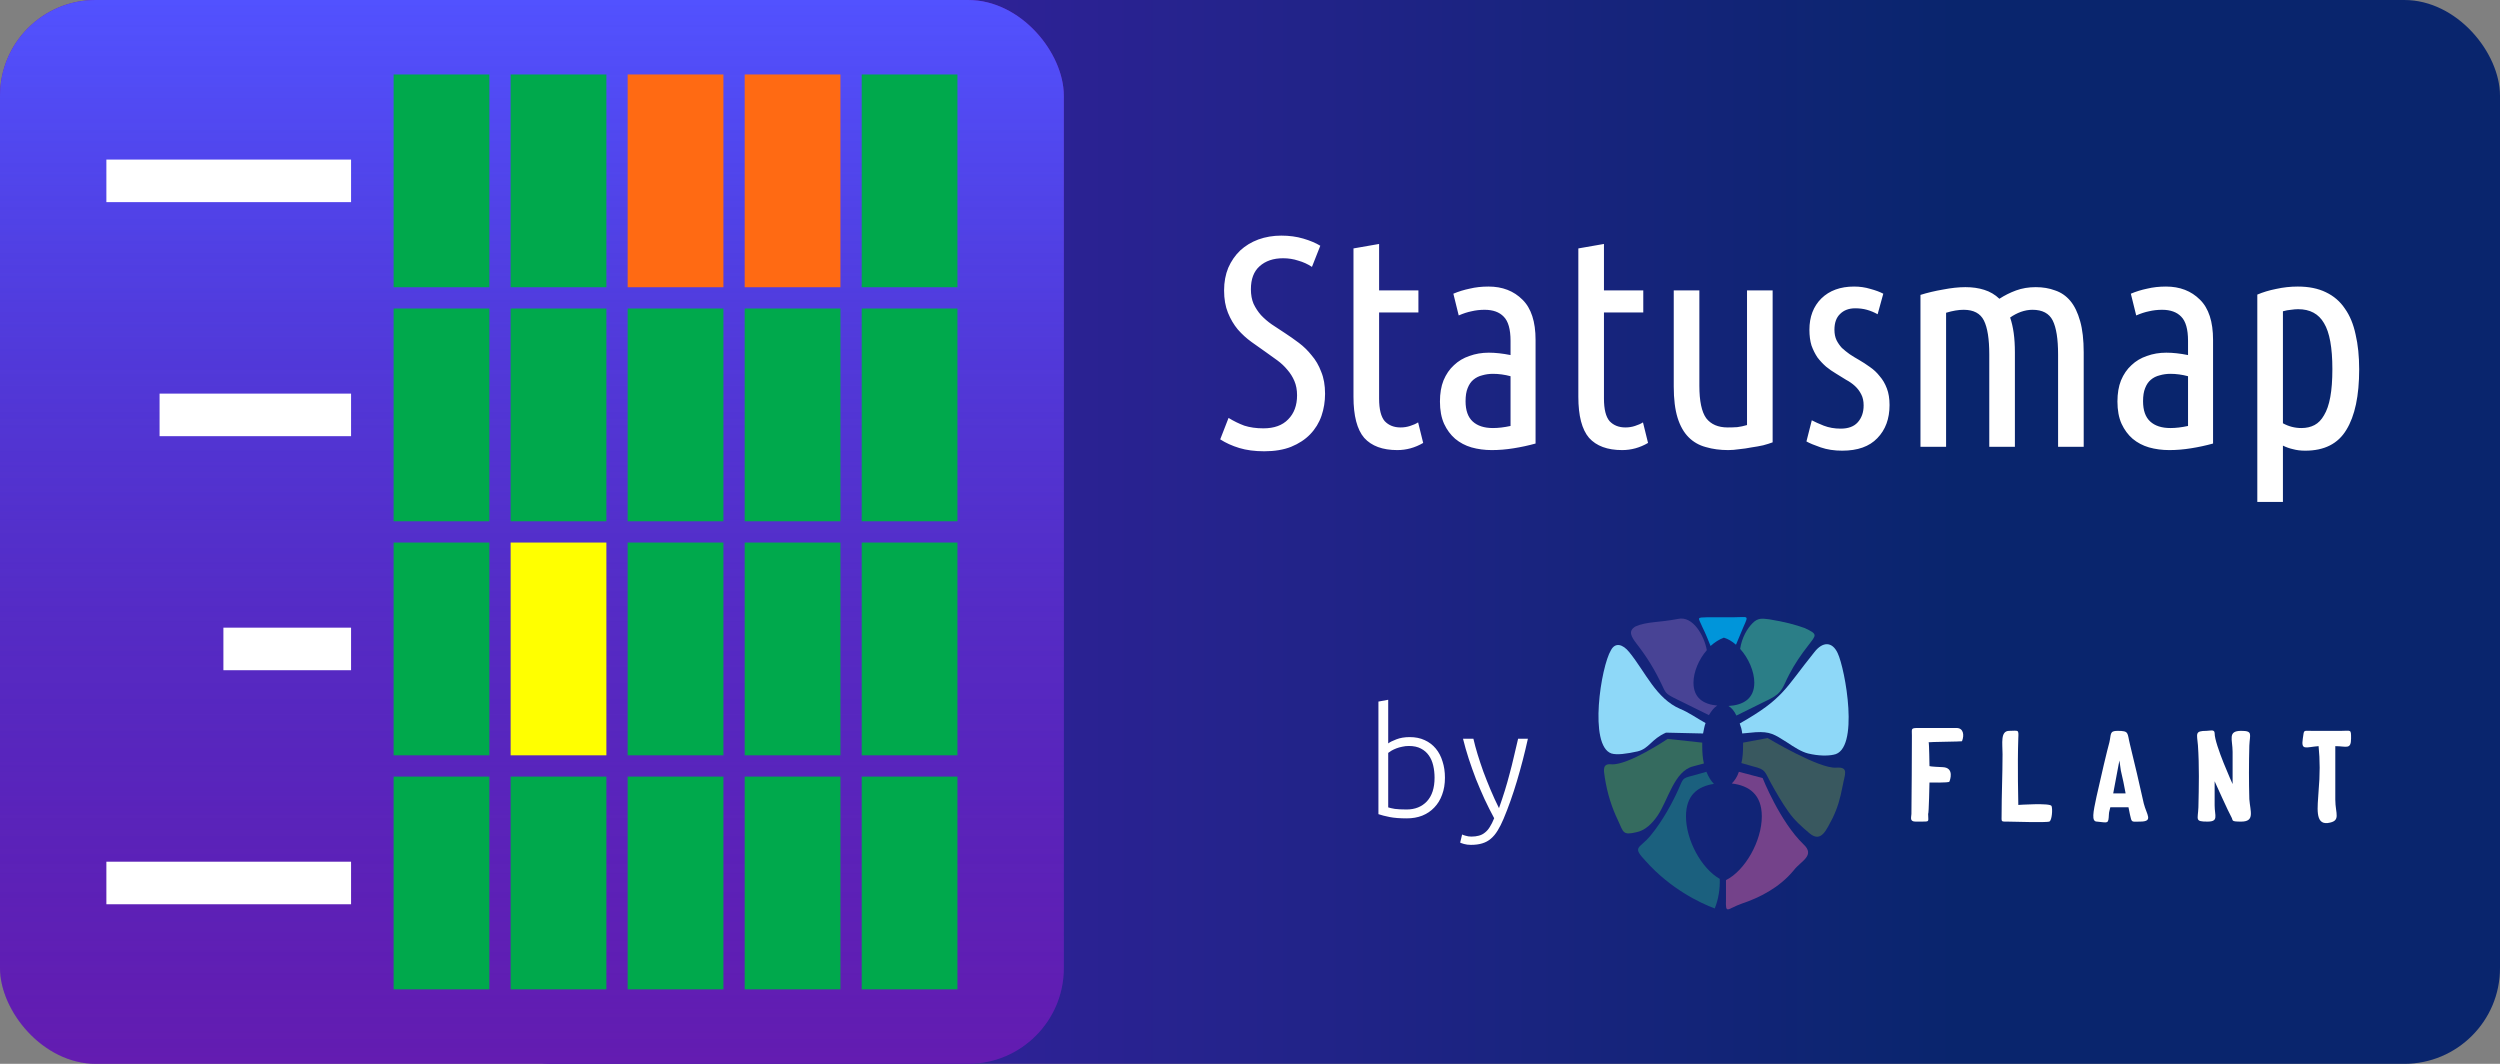 <svg width="235" height="100" viewBox="0 0 235 100" fill="none" xmlns="http://www.w3.org/2000/svg">
<rect x="0" y="0" width="235" height="100" fill="#808080" stroke="none"/>
<rect x="43" width="192" height="100" rx="9" fill="url(#paint0_linear)"/>
<rect width="100" height="100" rx="9" fill="#6C19AE"/>
<rect width="100" height="100" rx="9" fill="url(#paint1_linear)"/>
<rect x="37" y="7" width="9" height="20" fill="#00A94C"/>
<rect x="37" y="29" width="9" height="20" fill="#00A94C"/>
<rect x="37" y="51" width="9" height="20" fill="#00A94C"/>
<rect x="37" y="73" width="9" height="20" fill="#00A94C"/>
<rect x="48" y="7" width="9" height="20" fill="#00A94C"/>
<rect x="48" y="29" width="9" height="20" fill="#00A94C"/>
<rect x="48" y="51" width="9" height="20" fill="#FFFF00"/>
<rect x="48" y="73" width="9" height="20" fill="#00A94C"/>
<rect x="59" y="7" width="9" height="20" fill="#FF6A13"/>
<rect x="59" y="29" width="9" height="20" fill="#00A94C"/>
<rect x="59" y="51" width="9" height="20" fill="#00A94C"/>
<rect x="59" y="73" width="9" height="20" fill="#00A94C"/>
<rect x="70" y="7" width="9" height="20" fill="#FF6A13"/>
<rect x="70" y="29" width="9" height="20" fill="#00A94C"/>
<rect x="70" y="51" width="9" height="20" fill="#00A94C"/>
<rect x="70" y="73" width="9" height="20" fill="#00A94C"/>
<rect x="81" y="7" width="9" height="20" fill="#00A94C"/>
<rect x="81" y="29" width="9" height="20" fill="#00A94C"/>
<rect x="81" y="51" width="9" height="20" fill="#00A94C"/>
<rect x="81" y="73" width="9" height="20" fill="#00A94C"/>
<rect x="10" y="15" width="23" height="4" fill="white"/>
<rect x="15" y="37" width="18" height="4" fill="white"/>
<rect x="10" y="81" width="23" height="4" fill="white"/>
<rect x="21" y="59" width="12" height="4" fill="white"/>
<path fill-rule="evenodd" clip-rule="evenodd" d="M181.291 69.773C181.291 69.741 184.414 69.71 184.427 69.678C184.667 69.075 184.554 68.431 183.914 68.431C183.78 68.431 180.482 68.431 180.347 68.431C179.584 68.431 179.721 68.486 179.719 69.15C179.717 69.814 179.694 76.157 179.674 76.513C179.654 76.869 179.494 77.231 180.078 77.231C180.303 77.231 180.482 77.231 180.662 77.231C181.425 77.231 181.245 77.231 181.245 76.513C181.315 76.513 181.37 73.555 181.37 73.555C181.37 73.555 183.182 73.599 183.241 73.477C183.3 73.355 183.736 72.157 182.618 72.113C181.5 72.069 181.371 72.016 181.371 72.016C181.371 72.016 181.342 69.773 181.291 69.773ZM189.721 75.664C189.721 75.664 189.631 71.799 189.721 69.374C189.766 68.521 189.721 68.7 188.868 68.7C188.015 68.7 188.239 69.868 188.239 70.9C188.239 72.786 188.15 74.717 188.15 76.602C188.15 77.276 188.06 77.231 188.733 77.231C189.126 77.231 192.416 77.344 192.648 77.223C192.88 77.102 192.961 76.078 192.847 75.766C192.734 75.455 189.721 75.664 189.721 75.664ZM201.514 75.525C201.11 73.684 200.661 71.799 200.213 69.958C199.943 68.881 200.167 68.7 199.045 68.7C198.282 68.7 198.461 69.014 198.282 69.778C198.102 70.406 197.473 73.055 197.069 74.897C196.755 76.378 196.576 77.231 197.114 77.231C198.147 77.321 198.192 77.5 198.237 76.558C198.237 76.333 198.326 76.109 198.371 75.884C198.955 75.884 199.494 75.884 200.077 75.884C200.122 76.109 200.167 76.333 200.213 76.558C200.392 77.366 200.347 77.231 201.155 77.231C202.457 77.231 201.783 76.602 201.514 75.525ZM199.808 74.582C199.404 74.582 199 74.582 198.641 74.582L199.045 72.427C199.09 72.113 199.18 71.799 199.225 71.484C199.27 71.799 199.314 72.113 199.359 72.427C199.539 73.146 199.673 73.864 199.808 74.582ZM211.437 75.121C211.392 73.505 211.392 71.799 211.437 70.092C211.482 69.014 211.796 68.7 210.673 68.7C209.371 68.7 209.865 69.509 209.865 70.676C209.865 71.17 209.865 73.703 209.865 73.703C209.865 73.703 208.176 70.002 208.176 68.925C208.176 68.521 207.727 68.7 207.413 68.7C206.291 68.7 206.515 68.97 206.605 70.047C206.739 71.978 206.695 73.954 206.65 75.884C206.605 77.052 206.291 77.231 207.502 77.231C208.58 77.231 208.176 76.692 208.176 75.705C208.176 75.031 208.176 73.439 208.176 73.439C208.176 73.439 209.526 76.437 209.739 76.785C209.952 77.133 209.64 77.231 210.673 77.231C211.975 77.231 211.526 76.288 211.437 75.121ZM221 69.419C221 68.521 221 68.7 220.102 68.7C219.159 68.7 218.261 68.7 217.318 68.7C216.465 68.7 216.6 68.566 216.465 69.419C216.286 70.586 216.735 70.228 217.947 70.137C218.082 71.439 218.082 72.832 217.947 74.358C217.857 75.885 217.588 77.501 218.8 77.366C220.102 77.186 219.518 76.513 219.518 75.166C219.518 73.46 219.518 71.799 219.518 70.138C220.551 70.137 221 70.497 221 69.419Z" fill="white"/>
<path fill-rule="evenodd" clip-rule="evenodd" d="M173.207 73.881C172.973 75.095 172.738 75.917 172.267 76.897C171.68 77.993 171.21 79.246 170.114 78.346C169.369 77.719 168.665 77.093 168.117 76.309C167.529 75.486 166.942 74.469 166.51 73.685C165.845 72.511 166.041 72.353 164.787 72.04L163.691 71.727C163.809 71.257 163.848 70.709 163.848 70.121C163.848 70.043 163.848 69.926 163.848 69.808L166.158 69.377C166.158 69.377 171.053 72.314 172.62 72.158C173.834 72.079 173.403 72.785 173.207 73.881Z" fill="#39585F"/>
<path fill-rule="evenodd" clip-rule="evenodd" d="M172.738 61.388C173.442 62.837 174.852 70.552 172.346 70.944C171.798 71.061 170.936 71.061 169.957 70.826C169.33 70.669 168.665 70.239 167.959 69.769C166.784 69.025 166.393 68.751 165.022 68.829L163.769 68.946C163.73 68.594 163.651 68.32 163.534 68.007C167.685 65.657 167.764 64.756 170.544 61.31C171.328 60.291 172.228 60.291 172.738 61.388Z" fill="#8ED8F8"/>
<path fill-rule="evenodd" clip-rule="evenodd" d="M166.315 58.216C167.764 58.451 168.782 58.725 169.644 59.038C170.897 59.626 170.74 59.665 169.996 60.644C169.291 61.545 168.704 62.406 168.195 63.385C167.568 64.56 167.607 65.069 166.394 65.696L163.221 67.263C163.025 66.832 162.751 66.518 162.477 66.362C163.848 66.283 164.905 65.696 164.905 64.169C164.905 63.111 164.357 61.858 163.574 60.997C163.73 59.939 164.239 59.077 164.749 58.568C165.257 58.059 165.649 58.138 166.315 58.216Z" fill="#2B7E87"/>
<path fill-rule="evenodd" clip-rule="evenodd" d="M160.558 58.02C161.067 58.02 161.576 58.02 162.046 58.02C162.399 58.02 162.751 58.02 163.064 58.02C164.318 58.02 164.396 57.785 163.887 58.921C163.652 59.469 163.417 60.057 163.182 60.605C162.829 60.291 162.438 60.057 162.046 59.939C161.615 60.096 161.185 60.37 160.793 60.722C160.558 60.135 160.323 59.547 160.049 58.999C159.618 57.981 159.422 58.059 160.558 58.02Z" fill="#0095DA"/>
<path fill-rule="evenodd" clip-rule="evenodd" d="M153.744 58.882C154.84 58.412 155.937 58.529 157.738 58.177C159.148 57.863 160.205 59.782 160.44 61.114C159.696 61.975 159.188 63.15 159.188 64.169C159.188 65.617 160.127 66.205 161.42 66.323C161.106 66.518 160.871 66.832 160.637 67.223L157.307 65.578C156.564 65.187 156.564 65.109 156.211 64.365C155.545 62.954 154.801 61.74 153.822 60.487C153.352 59.861 152.999 59.312 153.744 58.882Z" fill="#484395"/>
<path fill-rule="evenodd" clip-rule="evenodd" d="M151.433 61.114C151.824 60.37 152.53 60.526 153.157 61.31C154.683 63.19 155.663 65.657 157.934 66.636C158.717 66.949 159.54 67.537 160.323 67.968C160.205 68.281 160.166 68.594 160.088 68.947L156.603 68.868C155.193 69.495 155.036 70.356 153.94 70.63C152.882 70.866 151.982 70.983 151.472 70.826C149.318 70.082 150.493 62.641 151.433 61.114Z" fill="#8ED8F8"/>
<path fill-rule="evenodd" clip-rule="evenodd" d="M152.098 77.131C151.511 75.917 151.081 74.586 150.846 73.059C150.728 72.314 150.649 71.766 151.472 71.844C153.039 71.962 156.759 69.456 156.759 69.456L160.01 69.808C160.01 69.925 160.01 70.004 160.01 70.121C160.01 70.709 160.049 71.257 160.166 71.766L159.148 72.04C157.386 72.471 156.798 75.212 155.819 76.661C155.31 77.406 154.644 78.071 153.822 78.228C152.53 78.541 152.608 78.228 152.098 77.131Z" fill="#356B5F"/>
<path fill-rule="evenodd" clip-rule="evenodd" d="M162.242 82.731C164.043 81.831 165.61 79.05 165.61 76.74C165.61 74.664 164.396 73.842 162.79 73.646C163.064 73.372 163.299 73.019 163.456 72.549L165.688 73.137C165.688 73.137 167.294 77.209 169.526 79.364C170.662 80.421 169.291 80.93 168.625 81.792C167.255 83.475 165.296 84.415 163.769 84.925C162.32 85.434 162.202 86.021 162.242 84.533C162.242 83.906 162.242 83.241 162.242 82.731Z" fill="#74428A"/>
<path fill-rule="evenodd" clip-rule="evenodd" d="M161.185 85.395C159.814 84.886 157.033 83.554 154.723 80.969C153.352 79.52 154.097 79.833 155.154 78.541C156.29 77.171 157.229 75.408 157.739 74.272C158.248 73.176 158.052 73.176 159.149 72.901L160.402 72.549C160.598 73.019 160.832 73.411 161.107 73.685C159.579 73.92 158.483 74.743 158.483 76.74C158.483 78.972 159.932 81.635 161.655 82.614C161.694 83.515 161.537 84.533 161.185 85.395Z" fill="#1B607E"/>
<path d="M130.491 69.881C130.652 69.758 130.906 69.631 131.255 69.499C131.614 69.358 132.034 69.287 132.515 69.287C133.043 69.287 133.51 69.381 133.915 69.57C134.33 69.758 134.679 70.022 134.962 70.362C135.245 70.702 135.458 71.107 135.599 71.579C135.75 72.041 135.825 72.55 135.825 73.107C135.825 73.701 135.736 74.234 135.557 74.706C135.387 75.177 135.142 75.578 134.821 75.908C134.51 76.239 134.132 76.493 133.689 76.672C133.255 76.842 132.769 76.927 132.232 76.927C131.581 76.927 131.043 76.885 130.619 76.8C130.194 76.715 129.845 76.625 129.572 76.531V65.948L130.491 65.778V69.881ZM130.491 75.894C130.633 75.941 130.84 75.989 131.114 76.036C131.397 76.073 131.765 76.092 132.217 76.092C133.01 76.092 133.647 75.838 134.128 75.328C134.609 74.809 134.849 74.069 134.849 73.107C134.849 72.701 134.807 72.319 134.722 71.961C134.637 71.593 134.5 71.277 134.312 71.013C134.123 70.739 133.873 70.522 133.562 70.362C133.26 70.202 132.882 70.121 132.43 70.121C132.213 70.121 132.005 70.145 131.807 70.192C131.609 70.23 131.425 70.282 131.255 70.348C131.086 70.414 130.935 70.485 130.803 70.56C130.68 70.636 130.576 70.706 130.491 70.772V75.894ZM140.452 76.913C140.141 76.338 139.839 75.739 139.547 75.116C139.264 74.493 138.995 73.866 138.74 73.234C138.495 72.593 138.269 71.956 138.061 71.324C137.854 70.683 137.674 70.055 137.523 69.442H138.5C138.603 69.895 138.735 70.386 138.896 70.914C139.056 71.433 139.235 71.97 139.433 72.527C139.641 73.083 139.867 73.654 140.113 74.239C140.358 74.824 140.622 75.399 140.905 75.965C141.112 75.38 141.296 74.828 141.457 74.31C141.617 73.791 141.763 73.277 141.895 72.767C142.037 72.249 142.169 71.72 142.292 71.183C142.424 70.645 142.56 70.065 142.702 69.442H143.622C143.32 70.81 142.975 72.14 142.589 73.432C142.202 74.725 141.782 75.908 141.329 76.984C141.15 77.408 140.966 77.771 140.778 78.073C140.589 78.384 140.377 78.639 140.141 78.837C139.915 79.035 139.646 79.181 139.334 79.276C139.033 79.37 138.674 79.417 138.259 79.417C138.023 79.417 137.806 79.389 137.608 79.332C137.42 79.276 137.302 79.233 137.255 79.205L137.439 78.441C137.476 78.469 137.58 78.507 137.75 78.554C137.929 78.611 138.113 78.639 138.302 78.639C138.566 78.639 138.802 78.611 139.009 78.554C139.226 78.498 139.419 78.399 139.589 78.257C139.759 78.125 139.91 77.951 140.042 77.734C140.183 77.517 140.32 77.243 140.452 76.913Z" fill="white"/>
<path d="M118.76 40.264C119.768 40.264 120.543 39.984 121.084 39.424C121.644 38.864 121.924 38.108 121.924 37.156C121.924 36.652 121.84 36.204 121.672 35.812C121.504 35.42 121.28 35.065 121 34.748C120.739 34.431 120.431 34.141 120.076 33.88C119.721 33.619 119.357 33.357 118.984 33.096C118.555 32.797 118.107 32.48 117.64 32.144C117.173 31.808 116.744 31.416 116.352 30.968C115.979 30.52 115.671 29.997 115.428 29.4C115.185 28.803 115.064 28.103 115.064 27.3C115.064 26.516 115.195 25.807 115.456 25.172C115.736 24.537 116.109 23.996 116.576 23.548C117.061 23.1 117.631 22.755 118.284 22.512C118.956 22.269 119.675 22.148 120.44 22.148C121.187 22.148 121.877 22.241 122.512 22.428C123.147 22.615 123.679 22.839 124.108 23.1L123.324 25.088C122.932 24.827 122.503 24.631 122.036 24.5C121.588 24.351 121.112 24.276 120.608 24.276C119.693 24.276 118.956 24.528 118.396 25.032C117.855 25.517 117.584 26.236 117.584 27.188C117.584 27.711 117.668 28.168 117.836 28.56C118.023 28.952 118.256 29.307 118.536 29.624C118.835 29.941 119.171 30.231 119.544 30.492C119.936 30.753 120.347 31.024 120.776 31.304C121.205 31.584 121.644 31.892 122.092 32.228C122.54 32.564 122.941 32.956 123.296 33.404C123.669 33.833 123.968 34.347 124.192 34.944C124.435 35.523 124.556 36.213 124.556 37.016C124.556 37.744 124.444 38.435 124.22 39.088C123.996 39.741 123.641 40.32 123.156 40.824C122.689 41.309 122.092 41.701 121.364 42C120.655 42.28 119.815 42.42 118.844 42.42C117.948 42.42 117.164 42.317 116.492 42.112C115.82 41.907 115.223 41.636 114.7 41.3L115.484 39.284C115.969 39.583 116.464 39.825 116.968 40.012C117.491 40.18 118.088 40.264 118.76 40.264ZM129.635 27.3H133.331V29.372H129.635V37.464C129.635 38.472 129.812 39.181 130.167 39.592C130.54 39.984 131.035 40.18 131.651 40.18C131.968 40.18 132.267 40.133 132.547 40.04C132.846 39.947 133.098 39.835 133.303 39.704L133.779 41.636C133.014 42.084 132.202 42.308 131.343 42.308C129.962 42.308 128.926 41.925 128.235 41.16C127.563 40.376 127.227 39.088 127.227 37.296V23.352L129.635 22.932V27.3ZM136.615 27.608C137.1 27.403 137.614 27.244 138.155 27.132C138.696 27.001 139.284 26.936 139.919 26.936C141.226 26.936 142.29 27.347 143.111 28.168C143.932 28.971 144.343 30.231 144.343 31.948V41.692C143.671 41.879 142.98 42.028 142.271 42.14C141.58 42.252 140.899 42.308 140.227 42.308C139.555 42.308 138.92 42.224 138.323 42.056C137.744 41.888 137.231 41.617 136.783 41.244C136.354 40.871 136.008 40.404 135.747 39.844C135.486 39.265 135.355 38.565 135.355 37.744C135.355 36.979 135.467 36.316 135.691 35.756C135.934 35.177 136.26 34.701 136.671 34.328C137.082 33.936 137.567 33.647 138.127 33.46C138.687 33.255 139.294 33.152 139.947 33.152C140.563 33.152 141.244 33.227 141.991 33.376V32.032C141.991 30.949 141.776 30.193 141.347 29.764C140.936 29.335 140.339 29.12 139.555 29.12C139.126 29.12 138.715 29.167 138.323 29.26C137.95 29.335 137.548 29.465 137.119 29.652L136.615 27.608ZM137.763 37.716C137.763 38.575 137.987 39.209 138.435 39.62C138.883 40.031 139.518 40.236 140.339 40.236C140.843 40.236 141.394 40.171 141.991 40.04V35.364C141.431 35.215 140.88 35.14 140.339 35.14C139.984 35.14 139.648 35.187 139.331 35.28C139.014 35.355 138.734 35.495 138.491 35.7C138.267 35.887 138.09 36.148 137.959 36.484C137.828 36.801 137.763 37.212 137.763 37.716ZM150.772 27.3H154.468V29.372H150.772V37.464C150.772 38.472 150.949 39.181 151.304 39.592C151.677 39.984 152.172 40.18 152.788 40.18C153.105 40.18 153.404 40.133 153.684 40.04C153.982 39.947 154.234 39.835 154.44 39.704L154.916 41.636C154.15 42.084 153.338 42.308 152.48 42.308C151.098 42.308 150.062 41.925 149.372 41.16C148.7 40.376 148.364 39.088 148.364 37.296V23.352L150.772 22.932V27.3ZM166.628 41.58C166.385 41.673 166.086 41.767 165.732 41.86C165.396 41.935 165.032 42 164.64 42.056C164.266 42.131 163.884 42.187 163.492 42.224C163.118 42.28 162.773 42.308 162.456 42.308C161.69 42.308 160.99 42.215 160.356 42.028C159.721 41.86 159.18 41.552 158.732 41.104C158.284 40.656 157.938 40.049 157.696 39.284C157.453 38.5 157.332 37.52 157.332 36.344V27.3H159.74V36.26C159.74 37.697 159.954 38.715 160.384 39.312C160.832 39.891 161.504 40.18 162.4 40.18C162.698 40.18 162.997 40.171 163.296 40.152C163.594 40.115 163.902 40.049 164.22 39.956V27.3H166.628V41.58ZM173.025 40.292C173.734 40.292 174.266 40.096 174.621 39.704C174.994 39.293 175.181 38.761 175.181 38.108C175.181 37.697 175.106 37.352 174.957 37.072C174.808 36.773 174.612 36.512 174.369 36.288C174.126 36.064 173.846 35.868 173.529 35.7C173.212 35.513 172.894 35.317 172.577 35.112C172.26 34.925 171.952 34.711 171.653 34.468C171.354 34.207 171.084 33.917 170.841 33.6C170.617 33.264 170.43 32.891 170.281 32.48C170.15 32.051 170.085 31.556 170.085 30.996C170.085 29.783 170.458 28.803 171.205 28.056C171.97 27.309 172.997 26.936 174.285 26.936C174.826 26.936 175.34 27.011 175.825 27.16C176.31 27.291 176.712 27.44 177.029 27.608L176.497 29.54C176.161 29.353 175.825 29.213 175.489 29.12C175.153 29.027 174.789 28.98 174.397 28.98C173.8 28.98 173.324 29.157 172.969 29.512C172.614 29.848 172.437 30.343 172.437 30.996C172.437 31.369 172.502 31.696 172.633 31.976C172.764 32.237 172.932 32.48 173.137 32.704C173.361 32.909 173.604 33.105 173.865 33.292C174.145 33.479 174.434 33.656 174.733 33.824C175.088 34.029 175.433 34.253 175.769 34.496C176.124 34.739 176.432 35.028 176.693 35.364C176.973 35.681 177.197 36.064 177.365 36.512C177.533 36.941 177.617 37.464 177.617 38.08C177.617 39.368 177.234 40.404 176.469 41.188C175.722 41.972 174.621 42.364 173.165 42.364C172.418 42.364 171.746 42.261 171.149 42.056C170.552 41.851 170.104 41.664 169.805 41.496L170.309 39.508C170.589 39.657 170.962 39.825 171.429 40.012C171.914 40.199 172.446 40.292 173.025 40.292ZM180.524 27.72C181.177 27.515 181.887 27.347 182.652 27.216C183.417 27.067 184.117 26.992 184.752 26.992C185.405 26.992 185.993 27.076 186.516 27.244C187.057 27.412 187.533 27.692 187.944 28.084C188.429 27.767 188.952 27.505 189.512 27.3C190.072 27.095 190.688 26.992 191.36 26.992C192.032 26.992 192.639 27.095 193.18 27.3C193.74 27.487 194.216 27.813 194.608 28.28C195 28.747 195.308 29.381 195.532 30.184C195.756 30.968 195.868 31.948 195.868 33.124V42H193.46V33.32C193.46 31.864 193.292 30.8 192.956 30.128C192.62 29.456 191.985 29.12 191.052 29.12C190.697 29.12 190.333 29.185 189.96 29.316C189.605 29.447 189.269 29.624 188.952 29.848C189.101 30.277 189.213 30.763 189.288 31.304C189.363 31.845 189.4 32.452 189.4 33.124V42H186.992V33.32C186.992 31.864 186.824 30.8 186.488 30.128C186.152 29.456 185.517 29.12 184.584 29.12C184.099 29.12 183.548 29.213 182.932 29.4V42H180.524V27.72ZM200.299 27.608C200.784 27.403 201.297 27.244 201.839 27.132C202.38 27.001 202.968 26.936 203.603 26.936C204.909 26.936 205.973 27.347 206.795 28.168C207.616 28.971 208.027 30.231 208.027 31.948V41.692C207.355 41.879 206.664 42.028 205.955 42.14C205.264 42.252 204.583 42.308 203.911 42.308C203.239 42.308 202.604 42.224 202.007 42.056C201.428 41.888 200.915 41.617 200.467 41.244C200.037 40.871 199.692 40.404 199.431 39.844C199.169 39.265 199.039 38.565 199.039 37.744C199.039 36.979 199.151 36.316 199.375 35.756C199.617 35.177 199.944 34.701 200.355 34.328C200.765 33.936 201.251 33.647 201.811 33.46C202.371 33.255 202.977 33.152 203.631 33.152C204.247 33.152 204.928 33.227 205.675 33.376V32.032C205.675 30.949 205.46 30.193 205.031 29.764C204.62 29.335 204.023 29.12 203.239 29.12C202.809 29.12 202.399 29.167 202.007 29.26C201.633 29.335 201.232 29.465 200.803 29.652L200.299 27.608ZM201.447 37.716C201.447 38.575 201.671 39.209 202.119 39.62C202.567 40.031 203.201 40.236 204.023 40.236C204.527 40.236 205.077 40.171 205.675 40.04V35.364C205.115 35.215 204.564 35.14 204.023 35.14C203.668 35.14 203.332 35.187 203.015 35.28C202.697 35.355 202.417 35.495 202.175 35.7C201.951 35.887 201.773 36.148 201.643 36.484C201.512 36.801 201.447 37.212 201.447 37.716ZM214.595 39.788C215.137 40.087 215.715 40.236 216.331 40.236C216.798 40.236 217.209 40.143 217.563 39.956C217.918 39.769 218.217 39.461 218.459 39.032C218.721 38.603 218.917 38.033 219.047 37.324C219.178 36.615 219.243 35.737 219.243 34.692C219.243 32.676 218.982 31.239 218.459 30.38C217.955 29.503 217.143 29.064 216.023 29.064C215.818 29.064 215.594 29.083 215.351 29.12C215.109 29.139 214.857 29.185 214.595 29.26V39.788ZM214.595 47.18H212.187V27.692C212.71 27.468 213.298 27.291 213.951 27.16C214.623 27.011 215.305 26.936 215.995 26.936C217.022 26.936 217.899 27.113 218.627 27.468C219.374 27.823 219.971 28.336 220.419 29.008C220.886 29.661 221.222 30.473 221.427 31.444C221.651 32.396 221.763 33.488 221.763 34.72C221.763 37.203 221.362 39.097 220.559 40.404C219.775 41.711 218.487 42.364 216.695 42.364C216.266 42.364 215.883 42.317 215.547 42.224C215.211 42.149 214.894 42.037 214.595 41.888V47.18Z" fill="white"/>
<defs>
<linearGradient id="paint0_linear" x1="2.423" y1="50" x2="235" y2="50" gradientUnits="userSpaceOnUse">
<stop stop-color="#521FBF"/>
<stop offset="0.781" stop-color="#09256D"/>
</linearGradient>
<linearGradient id="paint1_linear" x1="50" y1="0" x2="50" y2="116" gradientUnits="userSpaceOnUse">
<stop stop-color="#5252FF"/>
<stop offset="1" stop-color="#2929BA" stop-opacity="0"/>
</linearGradient>
</defs>
</svg>
